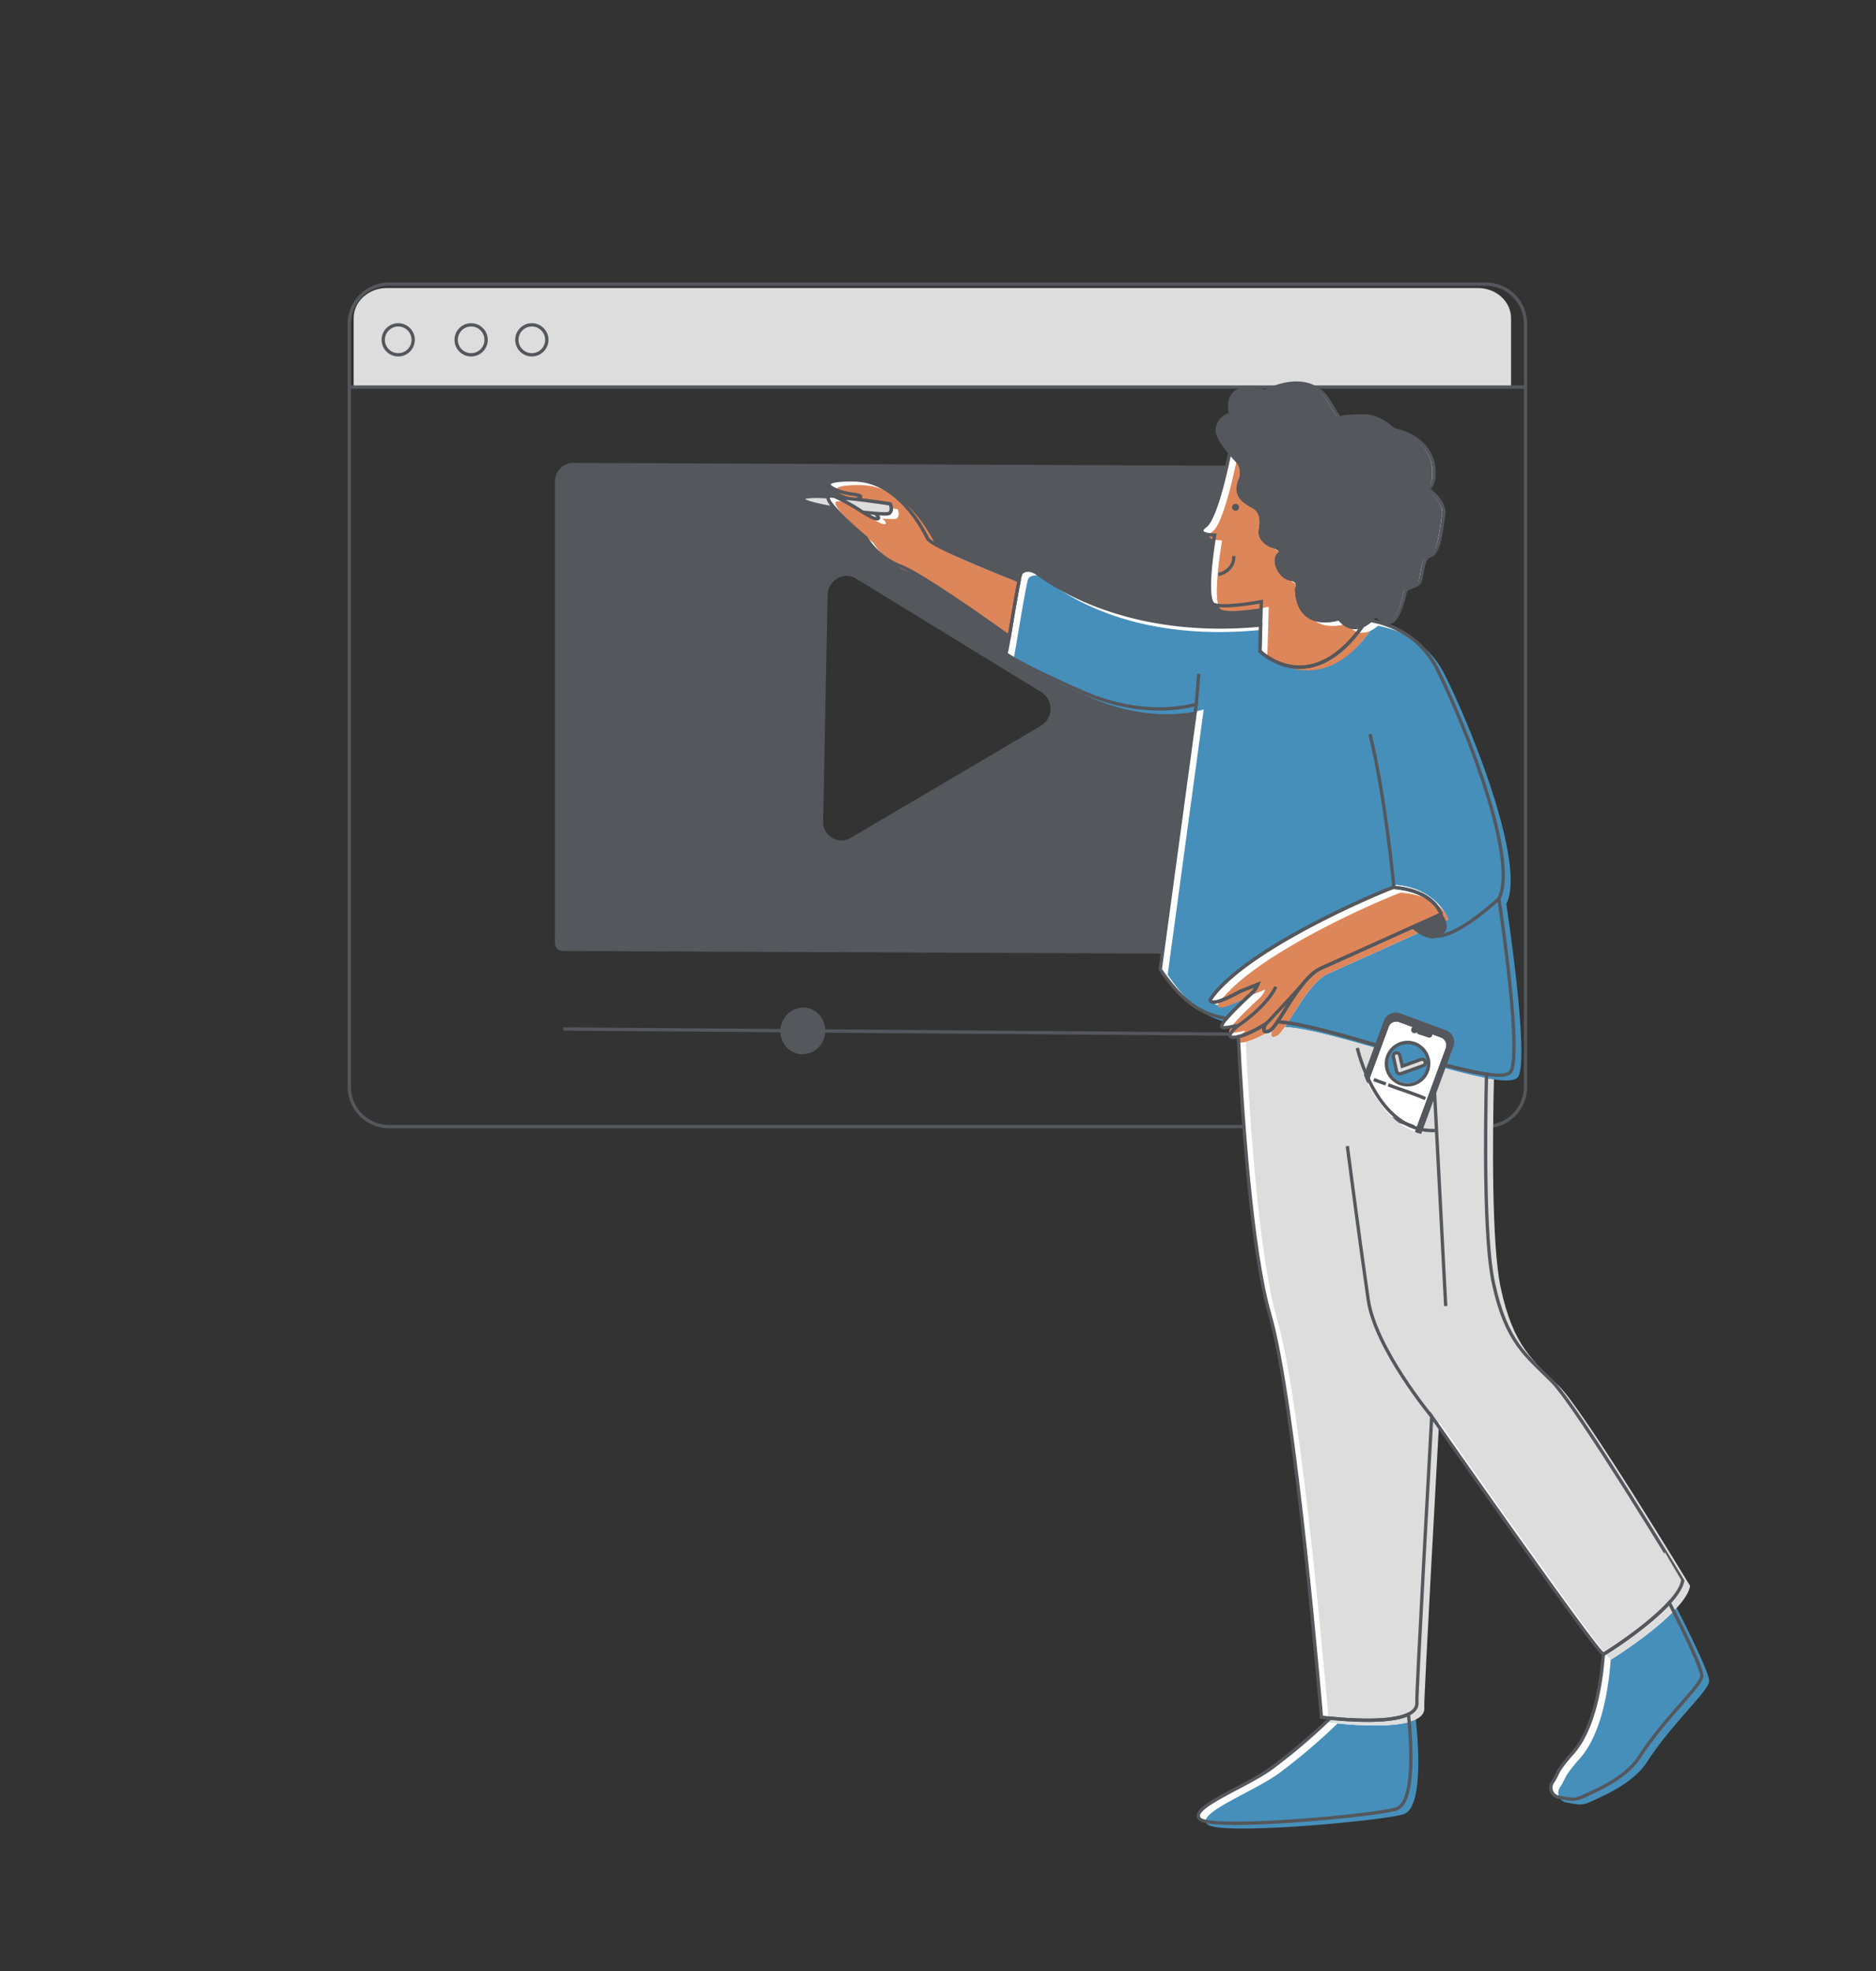 <svg id="Layer_1" data-name="Layer 1" xmlns="http://www.w3.org/2000/svg" xmlns:xlink="http://www.w3.org/1999/xlink" viewBox="0 0 566.929 595.276"><rect x="0" y="0" width="566.929" height="595.276" fill="#333333" stroke="none"/><defs><style>.cls-1,.cls-3{fill:none;}.cls-2{fill:#54575c;}.cls-3,.cls-9{stroke:#54575c;stroke-miterlimit:10;}.cls-4,.cls-8,.cls-9{fill:#ddddde;}.cls-4{fill-rule:evenodd;}.cls-5{fill:#fff;}.cls-6{fill:#dd8659;}.cls-7{fill:#468fba;}.cls-10{clip-path:url(#clip-path);}</style><clipPath id="clip-path"><path class="cls-1" d="M408.404,313.336s6.331,31.853,28.292,29.677l7.518-46.494-30.073-6.925Z"/></clipPath></defs><path class="cls-2" d="M396.669,140.779,173.218,139.8a5.622,5.622,0,0,0-5.514,5.612V281.562c-.051,3.103-.444,5.637,2.561,5.643l223.451.979a5.622,5.622,0,0,0,5.514-5.612V146.422C399.276,143.343,399.647,140.804,396.669,140.779Zm-82.122,78.426L285.815,236.134l-28.732,16.929a5.54,5.54,0,0,1-8.324-5.1l.676-34.108.676-34.108c.093-4.5,4.846-7.304,8.546-5.023l28.056,17.179L314.769,209.082A5.963,5.963,0,0,1,314.547,219.205Z"/><line class="cls-3" x1="170.242" y1="310.769" x2="395.416" y2="312.51"/><ellipse class="cls-2" cx="242.623" cy="311.352" rx="7.062" ry="6.766" transform="translate(-111.259 486.205) rotate(-78.366)"/><path class="cls-3" d="M117.542,85.813H449.027a11.977,11.977,0,0,1,11.977,11.977V328.265a11.977,11.977,0,0,1-11.977,11.977H117.542a11.977,11.977,0,0,1-11.977-11.977V97.789a11.977,11.977,0,0,1,11.977-11.977Z"/><path class="cls-4" d="M106.872,96.083v20.482H456.641V96.083c0-5.003-4.5-9.096-9.999-9.096H116.872C111.372,86.986,106.872,91.08,106.872,96.083Z"/><line class="cls-3" x1="105.926" y1="116.903" x2="461.363" y2="116.903"/><circle class="cls-3" cx="120.339" cy="102.635" r="4.526"/><circle class="cls-3" cx="142.375" cy="102.635" r="4.526"/><circle class="cls-3" cx="160.718" cy="102.635" r="4.526"/><path class="cls-5" d="M265.167,156.694c.705-.141.197-.818-.796-1.661-1.096-.086-2.33-.206-3.652-.357C262.711,155.905,264.404,156.847,265.167,156.694Z"/><path class="cls-5" d="M404.679,186.819a13.931,13.931,0,0,1-6.146.497c-3.184-.558-6.457-2.775-6.673-9.47,0,0,1.496-2.35-1.923-2.991s-5.341-5.982-3.418-7.478c1.923-1.496-2.35-2.564-2.35-2.564s-3.846-1.496-3.205-4.914c.641-3.418,0-5.555-2.137-6.837-1.81-1.086-6.224-2.938-4.029-8.022a5.437,5.437,0,0,0-.984-5.934c-.695-.733-1.449-1.561-2.178-2.43-.716,3.559-4.11,19.686-7.338,22.155-3.632,2.777,2.777,2.777,2.777,2.777s-3.418,19.656-.214,20.938c3.205,1.282,14.314-.855,14.314-.855l-.203,7.089-.225,7.866s14.973,14.954,31.09-7.686C409.786,189.883,407.186,189.927,404.679,186.819Z"/><path class="cls-5" d="M431.385,147.508c2.991-.855,1.709-7.691,1.709-7.691-2.35-8.76-11.964-10.041-11.964-10.041s-3.632-3.632-7.691-4.059a36.311,36.311,0,0,0-8.76.427l-3.418-5.555c-6.409-9.401-19.015-2.35-19.015-2.35-13.46-3.846-10.255,6.837-10.255,6.837a5.19,5.19,0,0,0-4.059,4.273c-.405,1.824,1.544,4.753,3.706,7.329.729.869,1.482,1.698,2.178,2.43a5.437,5.437,0,0,1,.984,5.934c-2.196,5.085,2.219,6.937,4.029,8.022,2.137,1.282,2.777,3.418,2.137,6.837-.641,3.418,3.205,4.914,3.205,4.914s4.273,1.068,2.35,2.564c-1.923,1.496,0,6.837,3.418,7.478s1.923,2.991,1.923,2.991c.216,6.695,3.489,8.912,6.673,9.47a13.931,13.931,0,0,0,6.146-.497c2.506,3.108,5.107,3.064,7.161,2.141a9.782,9.782,0,0,0,2.366-1.557,12.142,12.142,0,0,0,1.583-1.652s.855,1.496,3.846,2.136c2.991.641,4.914-8.546,5.128-9.401.214-.855,2.35-1.068,3.846-2.136s.855-7.905,3.632-8.546c2.777-.641,3.418-8.332,4.059-12.392S431.385,147.508,431.385,147.508Z"/><path class="cls-5" d="M280.336,162.677c-1.282-2.564-8.76-17.519-22.219-17.733-13.46-.214-5.982,3.632-.641,4.273,4.317.518,2.215,1.315,1.249,1.602,5.284.601,9.917,1.297,10.288,1.389,0,0,.855,1.709-.214,2.777-.254.254-1.982.24-4.428.048.993.843,1.501,1.52.796,1.661-.763.153-2.456-.789-4.448-2.018a60.015,60.015,0,0,0-7.73-4.433,4.005,4.005,0,0,0-2.35-.386.569.569,0,0,0-.295.191c-.424.514.414,1.822,1.809,3.411a110.361,110.361,0,0,0,9.596,9.003,21.381,21.381,0,0,0,10.469,8.546c6.535,2.499,28.45,18.132,32.784,21.246.999-6.014,2.233-13.242,2.969-16.849C303.543,173.679,281.489,164.983,280.336,162.677Z"/><path class="cls-5" d="M250.344,150.049c-3.858-.238-6.962-.198-7.61.45-.839.839,3.817,2.004,9.419,2.962C250.758,151.871,249.919,150.563,250.344,150.049Z"/><path class="cls-5" d="M269.013,152.208c-.371-.093-5.004-.788-10.288-1.389-1.884-.214-3.849-.416-5.736-.575a60.015,60.015,0,0,1,7.73,4.433c1.322.15,2.556.271,3.652.357,2.446.192,4.174.206,4.428-.048C269.867,153.917,269.013,152.208,269.013,152.208Z"/><path class="cls-5" d="M452.964,271.424c5.982-11.537-9.828-51.703-18.587-69.222-4.947-9.894-13.504-13.517-20.171-14.799a9.782,9.782,0,0,1-2.366,1.557c-16.117,22.64-31.09,7.686-31.09,7.686l.225-7.866c-43.196,4.117-65.856-14.592-67.951-15.849-2.136-1.282-3.846-.641-4.487.214a12.551,12.551,0,0,0-.567,2.26c-.737,3.607-1.97,10.835-2.969,16.849-.889,5.348-1.024,5.159-1.024,5.159s3.205,2.777,23.074,11.537c19.869,8.76,34.471,3.72,34.471,3.72L350.626,292.789c7.114,10.335,12.711,13.586,20.021,14.787.866-1.03,2.016-2.228,3.179-3.382,2.145-2.129,4.322-4.102,4.788-4.569a6.733,6.733,0,0,0,1.496-2.35l-5.341,2.136c-.428.237-.828.452-1.216.657-8.729,4.625-7.757,1.693-7.757,1.693,11.11-16.024,54.696-33.811,55.335-33.756,12.605,1.068,14.314,8.119,14.314,8.119s-34.611,15.596-36.107,16.237a12.118,12.118,0,0,0-3.535,2.523c-3.847,3.742-7.274,10.059-9.757,13.712l.046.002c13.238.679,47.774,13.625,63.132,15.815,3.976.567,6.669.415,7.372-.859C460.014,317.358,452.964,271.424,452.964,271.424Z"/><path class="cls-5" d="M421.13,268.005c-.639-.054-44.225,17.733-55.335,33.756,0,0-.972,2.932,7.757-1.693.388-.206.789-.421,1.216-.657l5.341-2.136a6.733,6.733,0,0,1-1.496,2.35c-.466.466-2.643,2.44-4.788,4.569-1.163,1.154-2.312,2.352-3.179,3.382-1.196,1.422-1.848,2.523-1.22,2.732.992.331,4.633-.747,4.644-.499-1.828,1.613-3.512,3.491-1.44,3.491a7.317,7.317,0,0,0,1.598-.208c3.601-.822,8.23-3.851,8.23-3.851s-1.709,3.205,1.068,2.136c.66-.254,1.513-1.3,2.518-2.78,2.483-3.654,5.91-9.97,9.757-13.712a12.118,12.118,0,0,1,3.535-2.523c1.495-.641,36.107-16.237,36.107-16.237S433.736,269.074,421.13,268.005Z"/><path class="cls-5" d="M401.989,518.919A184.605,184.605,0,0,1,384.81,533.571c-7.478,5.769-25.851,12.392-22.219,15.81,3.632,3.418,51.276-.855,59.181-2.991,5.829-1.575,4.804-19.401,3.864-28.663C420.185,520.406,407.511,519.483,401.989,518.919Z"/><path class="cls-5" d="M504.455,484.05c-6.599,7.224-18.907,15.068-19.871,15.55-.012.006-.037-.007-.058-.014-.639,8.76-2.712,22.465-9.343,29.925-5.32,5.984-4.083,5.971-5.979,8.686a2.954,2.954,0,0,0,1.885,4.604c4.904.86,4.846.943,8.827-.906,3.827-1.778,11.708-5.35,15.563-11.315,7.753-12,19.004-21.72,18.801-24.57C514.085,503.251,508.026,491.041,504.455,484.05Z"/><path class="cls-5" d="M468.988,417.132c-7.691-7.691-13.887-11.751-17.733-29.911-2.776-13.108-2.435-45.691-2.03-62.808-15.358-2.19-49.895-15.136-63.132-15.815l-.046-.002c-1.005,1.479-1.857,2.526-2.518,2.78-2.777,1.068-1.068-2.136-1.068-2.136s-4.628,3.029-8.23,3.851c1.054,21.209,3.82,64.513,9.512,83.958,7.691,26.279,15.596,121.566,15.596,121.566s1.013.136,2.651.303c5.522.565,18.197,1.487,23.646-1.192,1.747-.859,2.762-2.082,2.545-3.812-.214-1.709,4.487-86.1,4.487-86.1s49.679,71.06,51.859,71.772c.021.007.046.02.058.014.964-.482,13.272-8.326,19.871-15.55,2.181-2.387,3.739-4.706,4.058-6.669C508.513,477.381,476.679,424.823,468.988,417.132Z"/><path class="cls-1" d="M267.406,158.282c.705-.141.197-.818-.796-1.661-1.096-.086-2.33-.206-3.652-.357C264.95,157.492,266.644,158.434,267.406,158.282Z"/><path class="cls-6" d="M406.919,188.406a13.932,13.932,0,0,1-6.146.497c-3.184-.558-6.457-2.775-6.673-9.47,0,0,1.496-2.35-1.923-2.991s-5.341-5.982-3.418-7.478c1.923-1.496-2.35-2.564-2.35-2.564s-3.846-1.496-3.205-4.914c.641-3.418,0-5.555-2.137-6.837-1.81-1.086-6.224-2.938-4.029-8.022a5.437,5.437,0,0,0-.984-5.934c-.695-.733-1.449-1.561-2.178-2.43-.716,3.559-4.11,19.686-7.338,22.155-3.632,2.777,2.777,2.777,2.777,2.777s-3.418,19.656-.214,20.938c3.205,1.282,14.314-.855,14.314-.855l-.203,7.089-.225,7.866s14.973,14.954,31.09-7.686C412.025,191.47,409.425,191.514,406.919,188.406Z"/><path class="cls-2" d="M430.854,147.556c2.991-.855,1.709-7.691,1.709-7.691-2.35-8.76-11.964-10.041-11.964-10.041s-3.632-3.632-7.691-4.059a36.311,36.311,0,0,0-8.76.427l-3.418-5.555c-6.409-9.401-19.015-2.35-19.015-2.35-13.46-3.846-10.255,6.837-10.255,6.837a5.19,5.19,0,0,0-4.059,4.273c-.405,1.824,1.544,4.753,3.706,7.329.729.869,1.482,1.698,2.178,2.43a5.437,5.437,0,0,1,.984,5.934c-2.196,5.085,2.219,6.937,4.029,8.022,2.137,1.282,2.777,3.418,2.137,6.837-.641,3.418,3.205,4.914,3.205,4.914s4.273,1.068,2.35,2.564c-1.923,1.496,0,6.837,3.418,7.478s1.923,2.991,1.923,2.991c.216,6.695,3.489,8.912,6.673,9.47a13.932,13.932,0,0,0,6.146-.497c2.506,3.108,5.107,3.064,7.161,2.141a9.782,9.782,0,0,0,2.366-1.557,12.142,12.142,0,0,0,1.583-1.652s.855,1.496,3.846,2.136c2.991.641,4.914-8.546,5.128-9.401.214-.855,2.35-1.068,3.846-2.136s.855-7.905,3.632-8.546c2.777-.641,3.418-8.332,4.059-12.392S430.854,147.556,430.854,147.556Z"/><path class="cls-6" d="M282.575,164.264c-1.282-2.564-8.76-17.519-22.219-17.733-13.46-.214-5.982,3.632-.641,4.273,4.317.518,2.215,1.315,1.249,1.602,5.284.601,9.917,1.297,10.288,1.389,0,0,.855,1.709-.214,2.777-.254.254-1.982.24-4.428.048.993.843,1.501,1.52.796,1.661-.763.153-2.456-.789-4.448-2.018a60.017,60.017,0,0,0-7.73-4.433,4.005,4.005,0,0,0-2.35-.386.569.569,0,0,0-.295.191c-.424.514.414,1.822,1.809,3.411a110.363,110.363,0,0,0,9.596,9.003,21.381,21.381,0,0,0,10.469,8.546c6.535,2.499,26.691,16.853,31.026,19.967.999-6.014,1.76-13.078,2.497-16.685C303.552,174.151,283.728,166.57,282.575,164.264Z"/><path class="cls-7" d="M455.203,273.011c5.982-11.537-9.828-51.703-18.587-69.222-4.947-9.894-13.504-13.517-20.171-14.799a9.782,9.782,0,0,1-2.366,1.557c-16.117,22.64-33.329,6.099-33.329,6.099l-.129-6.354c-43.196,4.117-63.263-14.517-65.358-15.774-2.136-1.282-3.846-.641-4.487.214a12.551,12.551,0,0,0-.567,2.26c-.737,3.607-1.97,10.835-2.969,16.849-.889,5.348-1.024,5.159-1.024,5.159s3.205,2.777,23.074,11.537c19.869,8.76,34.471,3.72,34.471,3.72L352.866,294.376c6.144,8.926,11.158,12.563,17.12,14.164a5.577,5.577,0,0,1,.517-.643c1.839-1.945,3.551-3.996,5.276-6.042.107-.127.223-.246.332-.371-.104.055-.217.119-.319.172-8.729,4.625-9.996.105-9.996.105,11.11-16.024,55.44-34.56,56.079-34.505,12.605,1.068,15.81,10.455,15.81,10.455s-34.611,15.596-36.107,16.237a12.118,12.118,0,0,0-3.535,2.523c-3.847,3.742-7.274,10.059-9.757,13.712l.046.002c13.238.679,47.774,13.625,63.132,15.815,3.976.567,6.669.415,7.372-.859C462.254,318.946,455.203,273.011,455.203,273.011Z"/><path class="cls-6" d="M423.37,269.593c-.639-.054-44.225,17.733-55.335,33.756,0,0-.972,2.932,7.757-1.693.388-.206.789-.421,1.216-.657l5.341-2.136a6.733,6.733,0,0,1-1.496,2.35c-.466.466-2.643,2.44-4.788,4.569-1.163,1.154-2.312,2.352-3.179,3.382-1.196,1.422-1.848,2.523-1.22,2.732.992.331,4.633-.747,4.644-.499-1.828,1.613-3.512,3.491-1.44,3.491a7.317,7.317,0,0,0,1.598-.208c3.601-.822,8.23-3.851,8.23-3.851s-1.709,3.205,1.068,2.136c.66-.254,1.513-1.3,2.518-2.78,2.483-3.654,5.91-9.97,9.757-13.712a12.118,12.118,0,0,1,3.535-2.523c1.495-.641,36.107-16.237,36.107-16.237S435.975,270.661,423.37,269.593Z"/><path class="cls-7" d="M404.228,520.506a184.605,184.605,0,0,1-17.179,14.652c-7.478,5.769-25.851,12.392-22.219,15.81,3.632,3.418,51.276-.855,59.181-2.991,5.829-1.575,4.804-19.401,3.864-28.663C422.425,521.993,409.75,521.071,404.228,520.506Z"/><path class="cls-7" d="M506.694,485.638c-6.599,7.224-18.907,15.068-19.871,15.55-.012.006-.037-.007-.058-.014-.639,8.76-2.712,22.465-9.343,29.925-5.32,5.984-4.083,5.971-5.979,8.686A2.954,2.954,0,0,0,473.329,544.388c4.904.86,4.846.943,8.827-.906,3.827-1.778,11.708-5.35,15.563-11.315,7.753-12,19.004-21.72,18.801-24.57C516.324,504.839,510.265,492.628,506.694,485.638Z"/><path class="cls-8" d="M471.227,418.719c-7.691-7.691-13.887-11.751-17.733-29.911-2.776-13.108-2.435-45.691-2.03-62.808-15.358-2.19-49.895-15.136-63.132-15.815l-.046-.002c-1.005,1.479-1.857,2.526-2.518,2.78-2.777,1.068-1.068-2.136-1.068-2.136s-4.628,3.029-8.23,3.851c1.054,21.209,3.82,64.513,9.512,83.958,7.691,26.279,15.596,121.566,15.596,121.566s1.013.136,2.651.303c5.522.565,18.197,1.487,23.646-1.192,1.747-.859,2.762-2.082,2.545-3.812-.214-1.709,4.487-86.1,4.487-86.1s49.679,71.06,51.859,71.772c.021.007.046.02.058.014.964-.482,13.272-8.326,19.871-15.55,2.181-2.387,3.739-4.706,4.058-6.67C510.752,478.968,478.918,426.411,471.227,418.719Z"/><path class="cls-1" d="M265.167,156.694c.705-.141.197-.818-.796-1.661-1.096-.086-2.33-.206-3.652-.357C262.711,155.905,264.404,156.847,265.167,156.694Z"/><path class="cls-3" d="M404.679,186.819a13.931,13.931,0,0,1-6.146.497c-3.184-.558-6.457-2.775-6.673-9.47,0,0,1.496-2.35-1.923-2.991s-5.341-5.982-3.418-7.478c1.923-1.496-2.35-2.564-2.35-2.564s-3.846-1.496-3.205-4.914c.641-3.418,0-5.555-2.137-6.837-1.81-1.086-6.224-2.938-4.029-8.022a5.437,5.437,0,0,0-.984-5.934c-.695-.733-1.449-1.561-2.178-2.43-.716,3.559-4.11,19.686-7.338,22.155-3.632,2.777,2.777,2.777,2.777,2.777s-3.418,19.656-.214,20.938c3.205,1.282,14.314-.855,14.314-.855l-.203,7.089-.225,7.866s14.973,14.954,31.09-7.686C409.786,189.883,407.186,189.927,404.679,186.819Z"/><path class="cls-3" d="M431.385,147.508c2.991-.855,1.709-7.691,1.709-7.691-2.35-8.76-11.964-10.041-11.964-10.041s-3.632-3.632-7.691-4.059a36.311,36.311,0,0,0-8.76.427l-3.418-5.555c-6.409-9.401-19.015-2.35-19.015-2.35-13.46-3.846-10.255,6.837-10.255,6.837a5.19,5.19,0,0,0-4.059,4.273c-.405,1.824,1.544,4.753,3.706,7.329.729.869,1.482,1.698,2.178,2.43a5.437,5.437,0,0,1,.984,5.934c-2.196,5.085,2.219,6.937,4.029,8.022,2.137,1.282,2.777,3.418,2.137,6.837-.641,3.418,3.205,4.914,3.205,4.914s4.273,1.068,2.35,2.564c-1.923,1.496,0,6.837,3.418,7.478s1.923,2.991,1.923,2.991c.216,6.695,3.489,8.912,6.673,9.47a13.931,13.931,0,0,0,6.146-.497c2.506,3.108,5.107,3.064,7.161,2.141a9.782,9.782,0,0,0,2.366-1.557,12.142,12.142,0,0,0,1.583-1.652s.855,1.496,3.846,2.136c2.991.641,4.914-8.546,5.128-9.401.214-.855,2.35-1.068,3.846-2.136s.855-7.905,3.632-8.546c2.777-.641,3.418-8.332,4.059-12.392S431.385,147.508,431.385,147.508Z"/><path class="cls-3" d="M280.336,162.677c-1.282-2.564-8.76-17.519-22.219-17.733-13.46-.214-5.982,3.632-.641,4.273,4.317.518,2.215,1.315,1.249,1.602,5.284.601,9.917,1.297,10.288,1.389,0,0,.855,1.709-.214,2.777-.254.254-1.982.24-4.428.048.993.843,1.501,1.52.796,1.661-.763.153-2.456-.789-4.448-2.018a60.015,60.015,0,0,0-7.73-4.433,4.005,4.005,0,0,0-2.35-.386.569.569,0,0,0-.295.191c-.424.514.414,1.822,1.809,3.411a110.361,110.361,0,0,0,9.596,9.003,21.381,21.381,0,0,0,10.469,8.546c6.535,2.499,28.45,18.132,32.784,21.246.999-6.014,2.233-13.242,2.969-16.849C303.543,173.679,281.489,164.983,280.336,162.677Z"/><path class="cls-9" d="M250.344,150.049c-3.858-.238-6.962-.198-7.61.45-.839.839,3.817,2.004,9.419,2.962C250.758,151.871,249.919,150.563,250.344,150.049Z"/><path class="cls-9" d="M269.013,152.208c-.371-.093-5.004-.788-10.288-1.389-1.884-.214-3.849-.416-5.736-.575a60.015,60.015,0,0,1,7.73,4.433c1.322.15,2.556.271,3.652.357,2.446.192,4.174.206,4.428-.048C269.867,153.917,269.013,152.208,269.013,152.208Z"/><path class="cls-3" d="M452.964,271.424c5.982-11.537-9.828-51.703-18.587-69.222-4.947-9.894-13.504-13.517-20.171-14.799a9.782,9.782,0,0,1-2.366,1.557c-16.117,22.64-31.09,7.686-31.09,7.686l.225-7.866c-43.196,4.117-65.856-14.592-67.951-15.849-2.136-1.282-3.846-.641-4.487.214a12.551,12.551,0,0,0-.567,2.26c-.737,3.607-1.97,10.835-2.969,16.849-.889,5.348-1.024,5.159-1.024,5.159s3.205,2.777,23.074,11.537c19.869,8.76,34.471,3.72,34.471,3.72L350.626,292.789c7.114,10.335,12.711,13.586,20.021,14.787.866-1.03,2.016-2.228,3.179-3.382,2.145-2.129,4.322-4.102,4.788-4.569a6.733,6.733,0,0,0,1.496-2.35l-5.341,2.136c-.428.237-.828.452-1.216.657-8.729,4.625-7.757,1.693-7.757,1.693,11.11-16.024,54.696-33.811,55.335-33.756,12.605,1.068,14.314,8.119,14.314,8.119s-34.611,15.596-36.107,16.237a12.118,12.118,0,0,0-3.535,2.523c-3.847,3.742-7.274,10.059-9.757,13.712l.046.002c13.238.679,47.774,13.625,63.132,15.815,3.976.567,6.669.415,7.372-.859C460.014,317.358,452.964,271.424,452.964,271.424Z"/><path class="cls-3" d="M421.13,268.005c-.639-.054-44.225,17.733-55.335,33.756,0,0-.972,2.932,7.757-1.693.388-.206.789-.421,1.216-.657l5.341-2.136a6.733,6.733,0,0,1-1.496,2.35c-.466.466-2.643,2.44-4.788,4.569-1.163,1.154-2.312,2.352-3.179,3.382-1.196,1.422-1.848,2.523-1.22,2.732.992.331,4.633-.747,4.644-.499-1.828,1.613-3.512,3.491-1.44,3.491a7.317,7.317,0,0,0,1.598-.208c3.601-.822,8.23-3.851,8.23-3.851s-1.709,3.205,1.068,2.136c.66-.254,1.513-1.3,2.518-2.78,2.483-3.654,5.91-9.97,9.757-13.712a12.118,12.118,0,0,1,3.535-2.523c1.495-.641,36.107-16.237,36.107-16.237S433.736,269.074,421.13,268.005Z"/><path class="cls-3" d="M401.989,518.919A184.605,184.605,0,0,1,384.81,533.571c-7.478,5.769-25.851,12.392-22.219,15.81,3.632,3.418,51.276-.855,59.181-2.991,5.829-1.575,4.804-19.401,3.864-28.663C420.185,520.406,407.511,519.483,401.989,518.919Z"/><path class="cls-3" d="M504.455,484.05c-6.599,7.224-18.907,15.068-19.871,15.55-.012.006-.037-.007-.058-.014-.639,8.76-2.712,22.465-9.343,29.925-5.32,5.984-4.083,5.971-5.979,8.686a2.954,2.954,0,0,0,1.885,4.604c4.904.86,4.846.943,8.827-.906,3.827-1.778,11.708-5.35,15.563-11.315,7.753-12,19.004-21.72,18.801-24.57C514.085,503.251,508.026,491.041,504.455,484.05Z"/><path class="cls-3" d="M468.988,417.132c-7.691-7.691-13.887-11.751-17.733-29.911-2.776-13.108-2.435-45.691-2.03-62.808-15.358-2.19-49.895-15.136-63.132-15.815l-.046-.002c-1.005,1.479-1.857,2.526-2.518,2.78-2.777,1.068-1.068-2.136-1.068-2.136s-4.628,3.029-8.23,3.851c1.054,21.209,3.82,64.513,9.512,83.958,7.691,26.279,15.596,121.566,15.596,121.566s1.013.136,2.651.303c5.522.565,18.197,1.487,23.646-1.192,1.747-.859,2.762-2.082,2.545-3.812-.214-1.709,4.487-86.1,4.487-86.1s49.679,71.06,51.859,71.772c.021.007.046.02.058.014.964-.482,13.272-8.326,19.871-15.55,2.181-2.387,3.739-4.706,4.058-6.669C508.513,477.381,476.679,424.823,468.988,417.132Z"/><path class="cls-3" d="M374.072,309.808s8.171-5.221,11.502-11.763"/><path class="cls-3" d="M382.195,309.683s9.438-10.04,10.865-11.824"/><line class="cls-3" x1="361.522" y1="212.67" x2="362.258" y2="203.536"/><path class="cls-2" d="M435.508,275.546s3.838,5.05,0,6.756-8.557-2.364-8.557-2.364Z"/><path class="cls-3" d="M421.204,267.652s-2.472-26.898-7.201-45.926"/><path class="cls-3" d="M452.964,271.424s-12.163,11.441-18.919,11.328c0,0-2.59,1.126-7.093-2.815"/><path class="cls-3" d="M432.667,427.815s-16.999-20.439-19.186-35.262-6.318-46.411-6.318-46.411"/><path class="cls-3" d="M368.175,173.52s4.818-.911,4.688-5.599"/><circle class="cls-2" cx="373.383" cy="153.207" r="1.042"/><line class="cls-3" x1="433.135" y1="322.437" x2="436.894" y2="394.454"/><g class="cls-10"><path class="cls-5" d="M410.002,344.9l12.584,4.635a3.039,3.039,0,0,0,3.899-1.799l11.552-31.364a3.039,3.039,0,0,0-1.799-3.899L423.655,307.838a3.039,3.039,0,0,0-3.899,1.799L408.204,341.001A3.037,3.037,0,0,0,410.002,344.9Z"/><path class="cls-2" d="M408.38,346.103l13.874,5.11a3.307,3.307,0,0,0,4.243-1.958L438.936,315.48a3.307,3.307,0,0,0-1.958-4.243l-13.874-5.11a3.307,3.307,0,0,0-4.243,1.958l-12.442,33.776A3.306,3.306,0,0,0,408.38,346.103Zm-.618-5.116,11.552-31.364a3.033,3.033,0,0,1,3.899-1.799l12.584,4.635a3.033,3.033,0,0,1,1.799,3.899l-11.552,31.364a3.033,3.033,0,0,1-3.899,1.799l-12.584-4.635A3.04,3.04,0,0,1,407.762,340.987Z"/><path class="cls-3" d="M409.56,344.886l12.584,4.635a3.039,3.039,0,0,0,3.899-1.799l11.552-31.364a3.039,3.039,0,0,0-1.799-3.899L423.213,307.824a3.039,3.039,0,0,0-3.899,1.799L407.762,340.987A3.04,3.04,0,0,0,409.56,344.886Z"/><path class="cls-3" d="M408.181,346.5l13.874,5.11a3.307,3.307,0,0,0,4.243-1.958L438.74,315.877a3.307,3.307,0,0,0-1.958-4.243l-13.874-5.11a3.307,3.307,0,0,0-4.243,1.958l-12.442,33.776A3.303,3.303,0,0,0,408.181,346.5Zm-.618-5.116,11.552-31.364a3.033,3.033,0,0,1,3.899-1.799l12.584,4.635a3.033,3.033,0,0,1,1.799,3.899l-11.552,31.364a3.033,3.033,0,0,1-3.899,1.799l-12.584-4.635A3.04,3.04,0,0,1,407.563,341.384Z"/><path class="cls-3" d="M409.362,345.281l12.584,4.635a3.039,3.039,0,0,0,3.899-1.799l11.552-31.364a3.038,3.038,0,0,0-1.799-3.899l-12.584-4.635a3.039,3.039,0,0,0-3.899,1.799l-11.552,31.364A3.037,3.037,0,0,0,409.362,345.281Z"/><path class="cls-3" d="M429.157,311.072l2.912.959a.44.44,0,0,1,.28.554h0a.44.44,0,0,1-.554.28l-2.912-.959a.44.44,0,0,1-.28-.554h0A.441.441,0,0,1,429.157,311.072Z"/><circle class="cls-3" cx="427.445" cy="311.041" r="0.512"/><path class="cls-3" d="M419.529,327.659c3.701,1.418,7.617,2.537,11.219,4.143"/><path class="cls-3" d="M415.157,326.045q1.821.671,3.642,1.345"/><path class="cls-3" d="M416.525,336.338c3.631,1.41,7.267,2.529,10.797,3.986"/><path class="cls-3" d="M411.731,334.568l3.407,1.259"/><path class="cls-3" d="M410.587,337.409c3.133.898,5.93,2.296,9.029,3.334"/><path class="cls-3" d="M409.446,340.249l5.933,2.19"/><circle class="cls-7" cx="425.451" cy="320.752" r="6.397"/><circle class="cls-3" cx="425.353" cy="321.25" r="6.397"/><path class="cls-8" d="M422.452,324.529a.986.986,0,0,1-.436-.621l-.979-4.378a.993.993,0,0,1,1.938-.434l.733,3.275,5.631-2.036a.994.994,0,1,1,.677,1.869l-6.691,2.422a.994.994,0,0,1-.817-.064C422.486,324.548,422.469,324.54,422.452,324.529Z"/><path class="cls-3" d="M422.505,324.173a.986.986,0,0,1-.436-.621l-.979-4.378a.993.993,0,0,1,1.938-.434l.733,3.275,5.631-2.036a.994.994,0,1,1,.677,1.869l-6.691,2.422a.994.994,0,0,1-.817-.064A.494.494,0,0,1,422.505,324.173Z"/></g><path class="cls-3" d="M410.185,316.502s5.738,25.72,23.544,24.929"/></svg>